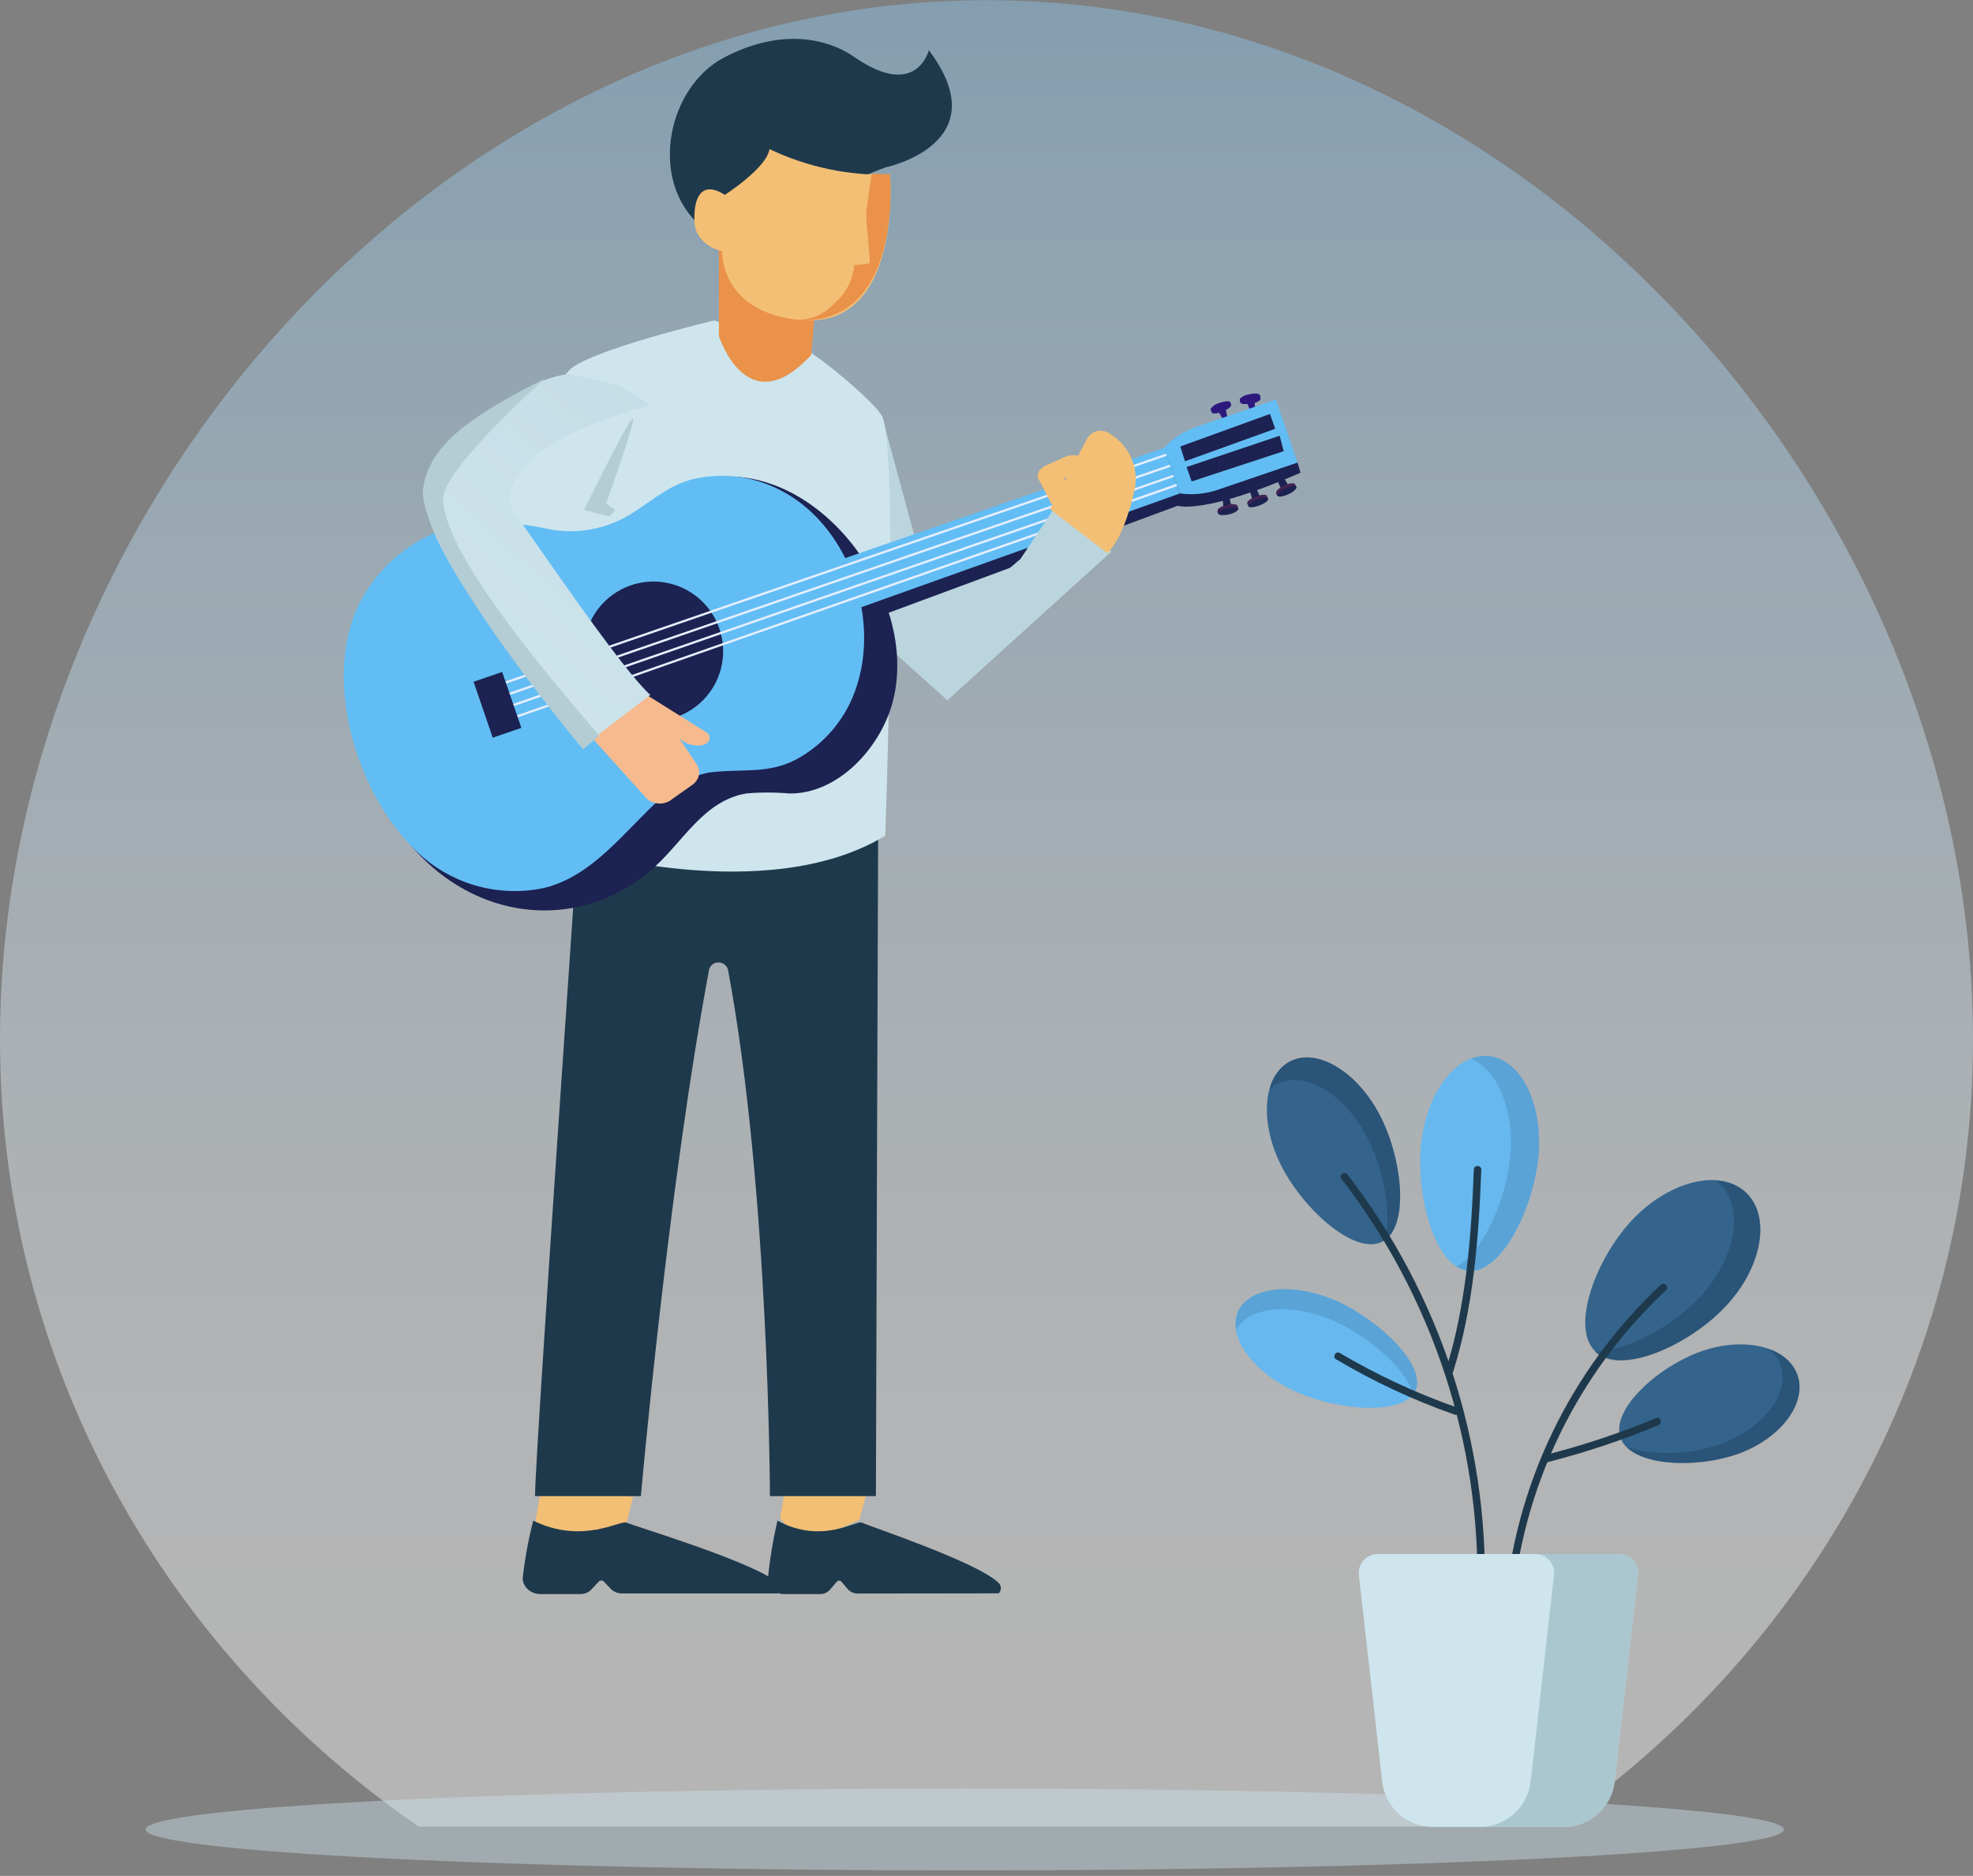 <svg width="203" height="193" viewBox="0 0 203 193" fill="none" xmlns="http://www.w3.org/2000/svg">
<rect x="0" y="0" width="203" height="193" fill="#808080" stroke="none"/>
<g clip-path="url(#clip0)">
<path opacity="0.42" d="M43.074 187.926H159.926C185.972 169.996 203 140.42 203 106.945C203 52.231 157.561 0.022 101.506 0.022C45.451 0.022 0 52.231 0 106.945C0 140.42 17.028 169.996 43.074 187.926Z" fill="url(#paint0_linear)"/>
<path opacity="0.43" d="M99.261 192.436C145.811 192.436 183.547 190.551 183.547 188.226C183.547 185.901 145.811 184.017 99.261 184.017C52.711 184.017 14.975 185.901 14.975 188.226C14.975 190.551 52.711 192.436 99.261 192.436Z" fill="#CEE5ED"/>
<path d="M177.531 134.423C181.326 130.417 182.262 125.164 179.633 122.681C177.003 120.198 171.791 121.481 168.009 125.439C164.226 129.397 161.524 136.569 164.154 139.052C166.784 141.535 173.749 138.428 177.531 134.423Z" fill="#34648C"/>
<path opacity="0.26" d="M179.631 122.681C178.776 121.938 177.69 121.514 176.557 121.481C176.686 121.571 176.806 121.671 176.918 121.781C179.547 124.252 178.611 129.517 174.828 133.523C171.982 136.533 167.335 139.04 164.093 139.028V139.112C166.723 141.595 173.699 138.488 177.47 134.483C181.241 130.477 182.261 125.163 179.631 122.681Z" fill="#0F2A3F"/>
<path d="M158.282 118.999C158.798 113.602 156.492 108.96 153.154 108.648C149.816 108.337 146.706 112.462 146.201 117.871C145.697 123.281 147.702 130.429 151.089 130.753C154.475 131.076 157.777 124.408 158.282 118.999Z" fill="#67B8EF"/>
<path opacity="0.25" d="M153.153 108.648C152.531 108.591 151.905 108.685 151.328 108.924C154.066 110.015 155.831 114.201 155.387 118.999C154.966 123.472 152.589 128.785 149.887 130.309C150.249 130.542 150.66 130.689 151.088 130.74C154.426 131.052 157.776 124.408 158.293 118.999C158.809 113.59 156.491 108.96 153.153 108.648Z" fill="#34648C"/>
<path d="M142.033 114.849C139.716 110.304 135.561 107.761 132.751 109.188C129.941 110.615 129.533 115.461 131.85 119.982C134.168 124.504 139.404 129.181 142.214 127.754C145.024 126.327 144.351 119.407 142.033 114.849Z" fill="#34648C"/>
<path opacity="0.26" d="M142.034 114.849C139.717 110.304 135.562 107.761 132.752 109.188C132.203 109.495 131.727 109.916 131.356 110.423C130.985 110.93 130.728 111.511 130.603 112.127C130.86 111.879 131.151 111.669 131.467 111.503C134.277 110.076 138.432 112.618 140.75 117.164C142.371 120.366 143.151 124.744 142.551 127.562C144.952 125.751 144.244 119.203 142.034 114.849Z" fill="#0F2A3F"/>
<path d="M137.567 133.871C133.1 131.88 128.549 132.348 127.384 134.926C126.219 137.505 128.909 141.223 133.388 143.214C137.867 145.205 144.484 145.613 145.636 143.082C146.789 140.551 142.022 135.874 137.567 133.871Z" fill="#67B8EF"/>
<path opacity="0.25" d="M137.566 133.871C133.099 131.88 128.548 132.348 127.383 134.926C127.127 135.545 127.06 136.225 127.191 136.881C128.392 134.399 132.907 133.967 137.302 135.934C140.905 137.541 144.675 140.851 145.408 143.43C145.494 143.323 145.566 143.206 145.624 143.082C146.777 140.503 142.022 135.874 137.566 133.871Z" fill="#34648C"/>
<path d="M178.755 149.607C183.21 148.024 185.96 144.366 184.939 141.452C183.919 138.537 179.439 137.458 174.984 139.053C170.529 140.648 165.69 145.05 166.735 147.94C167.779 150.831 174.3 151.142 178.755 149.607Z" fill="#34648C"/>
<path opacity="0.26" d="M184.927 141.451C184.666 140.813 184.265 140.242 183.754 139.779C183.242 139.316 182.634 138.974 181.973 138.776C182.508 139.212 182.921 139.778 183.174 140.419C184.219 143.346 181.445 146.992 176.99 148.575C173.923 149.667 170.595 149.793 167.455 148.935C169.496 150.902 174.924 150.986 178.791 149.607C183.21 148.023 185.984 144.365 184.927 141.451Z" fill="#0F2A3F"/>
<path d="M155.58 165.642C156.565 153.086 162.214 141.352 171.419 132.744C171.779 132.396 171.239 131.856 170.867 132.192C161.524 140.951 155.798 152.882 154.812 165.642C154.812 166.134 155.544 166.134 155.58 165.642Z" fill="#1E394C"/>
<path d="M152.769 163.843C153.122 148.32 148.138 133.145 138.647 120.846C138.359 120.462 137.686 120.846 137.987 121.242C147.398 133.424 152.344 148.46 152 163.843C152 163.945 152.041 164.043 152.113 164.115C152.185 164.187 152.283 164.227 152.385 164.227C152.487 164.227 152.584 164.187 152.656 164.115C152.728 164.043 152.769 163.945 152.769 163.843Z" fill="#1E394C"/>
<path d="M149.504 141.164C151.617 134.459 152.146 127.335 152.41 120.343C152.41 120.241 152.369 120.143 152.297 120.071C152.225 119.999 152.128 119.959 152.026 119.959C151.924 119.959 151.826 119.999 151.754 120.071C151.682 120.143 151.641 120.241 151.641 120.343C151.377 127.275 150.849 134.315 148.759 140.96C148.603 141.44 149.36 141.643 149.504 141.164Z" fill="#1E394C"/>
<path d="M137.495 139.868C141.352 142.155 145.427 144.056 149.659 145.541C150.116 145.721 150.32 144.978 149.863 144.798C145.689 143.327 141.668 141.455 137.855 139.209C137.435 138.945 137.051 139.604 137.471 139.868H137.495Z" fill="#1E394C"/>
<path d="M170.421 145.889C166.704 147.435 162.879 148.71 158.977 149.703C158.879 149.73 158.795 149.795 158.744 149.884C158.693 149.973 158.68 150.078 158.707 150.176C158.734 150.275 158.799 150.359 158.888 150.41C158.977 150.46 159.083 150.473 159.181 150.446C163.084 149.454 166.908 148.179 170.625 146.632C171.082 146.44 170.877 145.697 170.421 145.889Z" fill="#1E394C"/>
<path d="M139.813 162.056L142.214 183.296C142.354 184.579 142.963 185.765 143.925 186.627C144.887 187.488 146.134 187.963 147.426 187.962H160.911C162.202 187.958 163.446 187.481 164.407 186.62C165.368 185.76 165.979 184.577 166.123 183.296L168.525 162.056C168.553 161.783 168.524 161.507 168.439 161.246C168.355 160.985 168.216 160.744 168.033 160.54C167.85 160.335 167.626 160.172 167.376 160.059C167.125 159.946 166.854 159.887 166.579 159.885H141.758C141.483 159.885 141.211 159.943 140.959 160.055C140.708 160.167 140.483 160.331 140.3 160.536C140.116 160.741 139.978 160.982 139.894 161.244C139.81 161.506 139.782 161.782 139.813 162.056Z" fill="#CEE5ED"/>
<path d="M166.555 159.885H157.957C158.232 159.885 158.504 159.943 158.755 160.055C159.005 160.167 159.23 160.331 159.412 160.536C159.595 160.742 159.732 160.983 159.814 161.245C159.897 161.507 159.923 161.783 159.891 162.056L157.489 183.296C157.345 184.577 156.734 185.76 155.773 186.62C154.812 187.481 153.568 187.958 152.277 187.962H160.911C162.202 187.958 163.446 187.481 164.407 186.62C165.368 185.76 165.979 184.577 166.123 183.296L168.525 162.056C168.553 161.781 168.524 161.503 168.438 161.24C168.352 160.977 168.211 160.736 168.025 160.531C167.839 160.326 167.612 160.163 167.359 160.051C167.106 159.94 166.832 159.883 166.555 159.885Z" fill="#AAC6CE"/>
<path d="M80.75 153.36L80.274 156.186L82.541 158.968L88.428 156.374L89.105 153.787L81.828 152.669L80.75 153.36Z" fill="#F2BF75"/>
<path d="M85.446 163.494L86.11 162.723C86.139 162.692 86.174 162.667 86.214 162.65C86.253 162.634 86.296 162.625 86.339 162.625C86.382 162.625 86.425 162.634 86.464 162.65C86.504 162.667 86.539 162.692 86.568 162.723L87.202 163.475C87.33 163.624 87.49 163.743 87.67 163.826C87.851 163.908 88.047 163.951 88.246 163.951L102.753 163.932C102.825 163.862 102.882 163.779 102.921 163.687C102.96 163.596 102.98 163.498 102.98 163.399C102.98 163.3 102.96 163.202 102.921 163.11C102.882 163.019 102.825 162.935 102.753 162.866C100.656 160.743 89.261 156.963 88.695 156.659C88.129 156.354 84.597 158.953 79.993 156.449C79.547 158.37 79.221 160.316 79.017 162.275C79.001 162.496 79.032 162.718 79.107 162.928C79.183 163.137 79.302 163.328 79.456 163.491C79.611 163.653 79.798 163.783 80.006 163.872C80.214 163.961 80.439 164.007 80.666 164.008H84.354C84.565 164.015 84.774 163.972 84.965 163.882C85.155 163.793 85.32 163.659 85.446 163.494Z" fill="#1E394C"/>
<path d="M55.6 153.498L55.046 156.883L57.637 160.228L64.365 157.108L65.138 154.019L56.833 152.669L55.6 153.498Z" fill="#F2BF75"/>
<path d="M60.893 163.485L61.616 162.714C61.646 162.68 61.684 162.653 61.728 162.634C61.772 162.615 61.82 162.606 61.869 162.606C61.918 162.606 61.966 162.615 62.01 162.634C62.054 162.653 62.092 162.68 62.123 162.714L62.834 163.456C62.974 163.608 63.149 163.73 63.349 163.814C63.549 163.898 63.767 163.942 63.988 163.942H80.022C80.184 163.799 80.274 163.606 80.274 163.404C80.274 163.202 80.184 163.009 80.022 162.866C77.704 160.743 65.109 156.973 64.484 156.659C63.859 156.344 59.955 158.953 54.865 156.449C54.372 158.374 54.012 160.323 53.787 162.285C53.773 162.506 53.809 162.727 53.894 162.935C53.98 163.143 54.112 163.334 54.284 163.495C54.455 163.656 54.662 163.785 54.892 163.873C55.122 163.962 55.37 164.008 55.62 164.009H59.761C59.982 164.002 60.199 163.952 60.395 163.861C60.591 163.771 60.761 163.642 60.893 163.485Z" fill="#1E394C"/>
<path d="M90.815 43.058L95.565 60.607L108.483 52.253L114.334 56.75L97.463 72.035L85.321 61.145L90.815 43.058Z" fill="#BBD5DE"/>
<path d="M55.046 153.929C55.046 149.968 59.625 83.994 59.625 83.994C59.625 83.994 68.866 74.953 73.904 75.907C78.933 74.953 90.366 81.654 90.366 81.654C90.366 81.654 90.121 149.968 90.121 153.929H79.218C79.218 153.929 79.147 122.476 74.904 99.766C74.846 99.561 74.725 99.378 74.559 99.244C74.393 99.111 74.189 99.033 73.977 99.022C73.764 99.01 73.553 99.066 73.374 99.181C73.195 99.296 73.055 99.465 72.976 99.664C68.703 122.425 65.939 153.929 65.939 153.929H55.046Z" fill="#1E394C"/>
<path d="M73.463 32.977C73.463 32.977 60.342 36.096 58.52 38.142C56.697 40.187 49.887 52.875 50.002 57.148C50.147 62.212 58.978 72.844 58.801 72.216V87.334C58.801 87.334 78.91 93.41 91.083 85.977C91.083 85.977 92.479 47.235 90.802 42.921C90.292 41.595 83.679 35.995 81.722 35.317C79.764 34.638 73.463 32.977 73.463 32.977Z" fill="#CEE5ED"/>
<path d="M50.001 56.996C50.144 61.431 57.584 70.353 59.06 71.791L59.303 71.952L64.009 75.814L69.663 71.158C69.663 71.158 59.237 64.379 60.636 55.678C61.65 49.563 68.616 38.58 68.616 38.58C71.156 37.109 73.394 35.244 75.228 33.068L74.843 32.977C74.843 32.977 60.956 36.075 59.027 38.097C57.099 40.119 49.88 52.782 50.001 56.996Z" fill="#CEE5ED"/>
<path d="M73.967 25.418V34.565C73.967 34.565 76.839 43.712 83.468 36.517L84.059 29.168L73.967 25.418Z" fill="#EA9249"/>
<path d="M129.621 40.654C129.597 40.476 129.087 40.433 128.51 40.571C128.151 40.614 127.818 40.776 127.562 41.031C127.548 41.158 127.565 41.288 127.613 41.407C127.633 41.556 127.952 41.604 128.35 41.561L128.74 42.518L129.146 42.463L129.093 41.462C129.479 41.329 129.728 41.155 129.699 41.017C129.671 40.88 129.685 40.686 129.621 40.654Z" fill="#2D197D"/>
<path d="M125.422 41.469C125.072 41.563 124.765 41.775 124.554 42.069C124.57 42.195 124.611 42.316 124.672 42.427C124.691 42.565 125.045 42.569 125.436 42.476L125.932 43.317L126.325 43.164L126.133 42.181C126.491 41.992 126.715 41.78 126.666 41.645C126.618 41.51 126.627 41.348 126.555 41.337C126.48 41.236 125.98 41.263 125.422 41.469Z" fill="#2D197D"/>
<path d="M122.386 51.581L86.858 64.74L85.534 59.368L115.976 48.917L122.386 51.581Z" fill="#1C2251"/>
<path d="M133.505 47.591L131.515 43.428C131.303 42.821 130.407 42.083 129.8 42.295L120.252 46.337L115.898 48.938L121.207 52.041C121.207 52.041 123.854 52.978 133.807 48.64L133.505 47.591Z" fill="#1C2251"/>
<path d="M70.973 50.309C68.078 51.291 68.913 56.103 66.134 56.596C60.822 57.539 56.184 54.316 50.687 56.211C40.792 59.553 34.321 68.491 38.075 79.429C42.903 93.493 57.639 97.908 67.34 89.204C70.312 86.536 72.439 82.377 76.779 81.635C78.253 81.506 79.735 81.507 81.209 81.638C86.211 81.695 90.44 77.032 91.757 72.548C95.078 61.258 83.181 45.709 71.007 49.658C70.944 49.717 71.051 50.288 70.973 50.309Z" fill="#1C2251"/>
<path d="M121.381 50.777L88.112 62.654L86.379 57.62L119.763 46.08L121.381 50.777Z" fill="#62BDF4"/>
<path d="M133.506 47.591L131.276 41.109L123.125 43.905C121.836 44.342 120.675 45.09 119.744 46.083L121.381 50.777L121.441 50.769C122.734 50.945 124.05 50.817 125.285 50.396L133.506 47.591Z" fill="#62BDF4"/>
<path d="M69.683 49.866C67.649 50.804 65.984 52.379 63.992 53.402C61.78 54.508 59.278 54.896 56.836 54.511C54.512 53.993 52.145 53.695 49.765 53.621C46.991 53.811 44.318 54.742 42.026 56.318C39.735 57.893 37.908 60.055 36.738 62.578C33.28 70.365 36.79 81.74 42.721 87.454C44.43 89.155 46.536 90.402 48.849 91.085C51.161 91.767 53.607 91.862 55.966 91.362C61.058 90.135 64.338 85.388 68.051 82.077C69.397 80.737 71.114 79.832 72.98 79.48C76.152 79.055 78.921 79.694 81.883 78.157C84.469 76.767 86.51 74.546 87.678 71.853C90.989 64.176 87.416 53.606 79.656 50.125C77.045 48.936 74.115 48.644 71.322 49.293C70.758 49.432 70.21 49.623 69.683 49.866Z" fill="#62BDF4"/>
<path d="M74.015 64.672C74.476 66.013 74.529 67.461 74.167 68.832C73.805 70.203 73.045 71.436 71.982 72.375C70.919 73.314 69.602 73.917 68.197 74.107C66.791 74.298 65.361 74.067 64.087 73.445C62.813 72.822 61.752 71.836 61.038 70.61C60.325 69.385 59.991 67.975 60.078 66.56C60.166 65.145 60.671 63.787 61.53 62.659C62.389 61.53 63.563 60.682 64.904 60.221C65.795 59.916 66.737 59.788 67.677 59.846C68.617 59.904 69.536 60.147 70.382 60.56C71.228 60.973 71.984 61.549 72.608 62.255C73.231 62.96 73.709 63.782 74.015 64.672Z" fill="#1C2251"/>
<path d="M119.972 46.676L52.008 70.107L52.083 70.325L120.047 46.893L119.972 46.676Z" fill="#E6EEFF"/>
<path d="M120.361 47.805L52.352 71.292L52.428 71.509L120.436 48.023L120.361 47.805Z" fill="#E6EEFF"/>
<path d="M52.818 72.665L52.748 72.442L120.719 48.848L120.788 49.061L52.818 72.665Z" fill="#E6EEFF"/>
<path d="M53.283 73.802L53.204 73.591L121.036 49.783L121.116 50.005L53.283 73.802Z" fill="#E6EEFF"/>
<path d="M51.667 69.135L48.726 70.144L50.698 75.895L53.64 74.886L51.667 69.135Z" fill="#1C2251"/>
<path d="M125.743 50.657L126.386 50.713L126.724 52.181L125.891 52.363L125.743 50.657Z" fill="#1C2251"/>
<path d="M125.285 52.505C125.261 52.326 125.682 52.078 126.219 51.946C126.756 51.813 127.297 51.862 127.331 52.039C127.365 52.216 127.468 52.384 127.387 52.456C127.305 52.527 126.752 52.54 126.396 52.588C126.039 52.636 125.539 52.895 125.357 52.818C125.175 52.741 125.29 52.544 125.285 52.505Z" fill="#412354"/>
<path d="M125.328 52.831C125.304 52.653 125.715 52.406 126.263 52.282C126.812 52.159 127.34 52.189 127.374 52.366C127.408 52.543 126.989 52.801 126.44 52.925C125.892 53.048 125.352 53.01 125.328 52.831Z" fill="#1C2251"/>
<path d="M131.266 49.101L131.849 48.781L132.658 50.075L131.878 50.432L131.266 49.101Z" fill="#1C2251"/>
<path d="M131.298 50.701C131.274 50.523 131.594 50.197 132.126 49.955C132.659 49.712 133.164 49.644 133.236 49.806C133.308 49.968 133.44 50.122 133.38 50.2C133.32 50.279 132.77 50.393 132.418 50.551C132.066 50.709 131.645 51.038 131.469 51.001C131.293 50.964 131.323 50.738 131.298 50.701Z" fill="#412354"/>
<path d="M131.439 51.005C131.415 50.826 131.735 50.501 132.268 50.258C132.8 50.016 133.296 49.949 133.378 50.11C133.46 50.27 133.082 50.613 132.549 50.856C132.017 51.099 131.511 51.167 131.439 51.005Z" fill="#1C2251"/>
<path d="M128.49 50.148L129.062 49.819L129.707 51.246L128.899 51.546L128.49 50.148Z" fill="#1C2251"/>
<path d="M128.313 51.766C128.291 51.598 128.643 51.288 129.23 51.078C129.818 50.869 130.278 50.837 130.341 51.011C130.405 51.184 130.526 51.339 130.456 51.419C130.386 51.499 129.83 51.563 129.485 51.7C129.14 51.837 128.685 52.13 128.526 52.071C128.366 52.011 128.33 51.814 128.313 51.766Z" fill="#412354"/>
<path d="M128.426 52.083C128.402 51.905 128.756 51.605 129.342 51.386C129.928 51.166 130.4 51.153 130.464 51.326C130.527 51.499 130.134 51.804 129.547 52.014C128.959 52.224 128.49 52.257 128.426 52.083Z" fill="#1C2251"/>
<path d="M131.204 44.115L121.925 47.456L121.439 45.937L130.667 42.593L131.204 44.115Z" fill="#1C2251"/>
<path d="M132.077 46.42L122.606 49.533L122.085 48.05L131.662 44.831L132.077 46.42Z" fill="#1C2251"/>
<path d="M101.5 60.5L105 57.5L108.483 52.254L114.334 56.75L97.463 72.036L93.5 65L101.5 60.5Z" fill="#BBD5DE"/>
<path d="M108.026 52.39L111.843 45.139C111.941 44.955 112.076 44.792 112.242 44.66C112.408 44.529 112.6 44.432 112.807 44.375C113.013 44.318 113.23 44.303 113.442 44.331C113.655 44.358 113.86 44.428 114.044 44.535C115.075 45.122 115.889 46.006 116.371 47.062C116.854 48.119 116.98 49.294 116.733 50.423C116.212 52.738 115.341 55.472 113.937 56.916L108.026 52.39Z" fill="#F2BF75"/>
<path d="M108.178 51.877L107.006 49.558C106.767 49.273 106.703 48.945 106.826 48.633C106.95 48.322 107.252 48.049 107.678 47.865L109.635 46.983C109.919 46.867 110.261 46.818 110.599 46.844C110.937 46.87 111.249 46.969 111.478 47.124C111.6 47.214 111.691 47.318 111.747 47.43C111.803 47.542 111.822 47.66 111.804 47.776C111.785 47.893 111.729 48.006 111.639 48.109C111.548 48.212 111.426 48.303 111.278 48.376L110.378 48.799L109.464 49.231L111.664 51.303L108.178 51.877Z" fill="#F2BF75"/>
<path d="M91.068 17.232C91.068 17.232 102.83 14.826 95.566 5.164C95.566 5.164 94.318 10.293 87.952 5.899C84.712 3.653 79.904 3.096 74.538 5.899C68.791 8.882 66.79 18.097 71.701 22.899L81.317 21.03L91.068 17.232Z" fill="#1E394C"/>
<path d="M91.573 17.973C91.573 17.973 92.912 33.972 82.317 32.929C74.014 32.113 74.315 25.864 74.315 25.864C74.315 25.864 71.607 25.306 71.462 22.889C71.316 20.472 72.094 18.458 74.575 20.049C74.575 20.049 78.892 17.281 79.172 15.339C83.038 17.182 87.288 18.085 91.573 17.973Z" fill="#F2BF75"/>
<path d="M71.615 78.536C71.889 78.894 71.993 79.334 71.905 79.761C71.816 80.187 71.542 80.565 71.142 80.812L69.149 82.226C68.794 82.524 68.322 82.685 67.834 82.674C67.347 82.662 66.884 82.48 66.547 82.166L60.398 75.347L66.277 71.335L72.674 75.347C72.778 75.411 72.864 75.497 72.923 75.598C72.982 75.698 73.013 75.81 73.013 75.923C73.013 76.037 72.982 76.148 72.923 76.249C72.864 76.349 72.778 76.435 72.674 76.5C72.34 76.689 71.937 76.757 71.548 76.69C70.894 76.636 70.289 76.359 69.858 75.918L71.615 78.536Z" fill="#F6BA8E"/>
<path d="M66.906 71.5L60.474 76.409C60.474 76.409 43.864 58.352 43.79 51.353C43.79 47.413 52.732 39 58.5 38.5C58.5 38.5 61.208 38.996 63.035 39.502C64.735 39.972 66.906 41.741 66.906 41.741C66.906 41.741 55.199 44.334 52.732 49.863C52.511 50.382 52.431 50.944 52.499 51.5C52.567 52.056 52.782 52.586 53.122 53.042C56.064 57.132 63.922 68.77 66.906 71.5Z" fill="url(#paint1_linear)"/>
<path d="M56 39C56 39 45.567 48.238 45.596 51.322C45.596 57.349 58.372 71.783 61.66 75.701L59.987 77.097C59.987 77.097 43.567 57.531 43.5 50.5C44 46 48 43 56 39Z" fill="#B4CCD3"/>
<path d="M60.092 52.451L60.407 52.566L62.752 53.137L63.318 52.451L62.364 51.808C62.364 51.808 65.59 42.804 65.084 43.063C64.578 43.322 60.092 52.451 60.092 52.451Z" fill="#B4CCD3"/>
<path d="M86.494 30.587C87.307 29.625 87.795 28.465 87.899 27.25C88.421 27.267 88.944 27.214 89.45 27.094C89.619 26.928 89.023 22.492 89.135 21.715C89.203 21.166 89.517 19.031 89.697 17.859C90.484 17.859 90.72 17.932 91.563 17.922C91.563 17.922 93.07 33.976 81.536 32.929C84.347 32.971 85.268 31.789 86.494 30.587Z" fill="#EA9249"/>
</g>
<defs>
<linearGradient id="paint0_linear" x1="101.506" y1="173.534" x2="101.506" y2="-35.155" gradientUnits="userSpaceOnUse">
<stop stop-color="white"/>
<stop offset="0.13" stop-color="#F8FCFE"/>
<stop offset="0.31" stop-color="#E6F3FC"/>
<stop offset="0.52" stop-color="#C7E5F9"/>
<stop offset="0.75" stop-color="#9CD1F5"/>
<stop offset="1" stop-color="#67B8EF"/>
</linearGradient>
<linearGradient id="paint1_linear" x1="74.288" y1="46.74" x2="48.407" y2="75.61" gradientUnits="userSpaceOnUse">
<stop stop-color="#C5DDE6"/>
<stop offset="1" stop-color="#CEE5ED"/>
</linearGradient>
<clipPath id="clip0">
<rect width="203" height="193" fill="white"/>
</clipPath>
</defs>
</svg>
